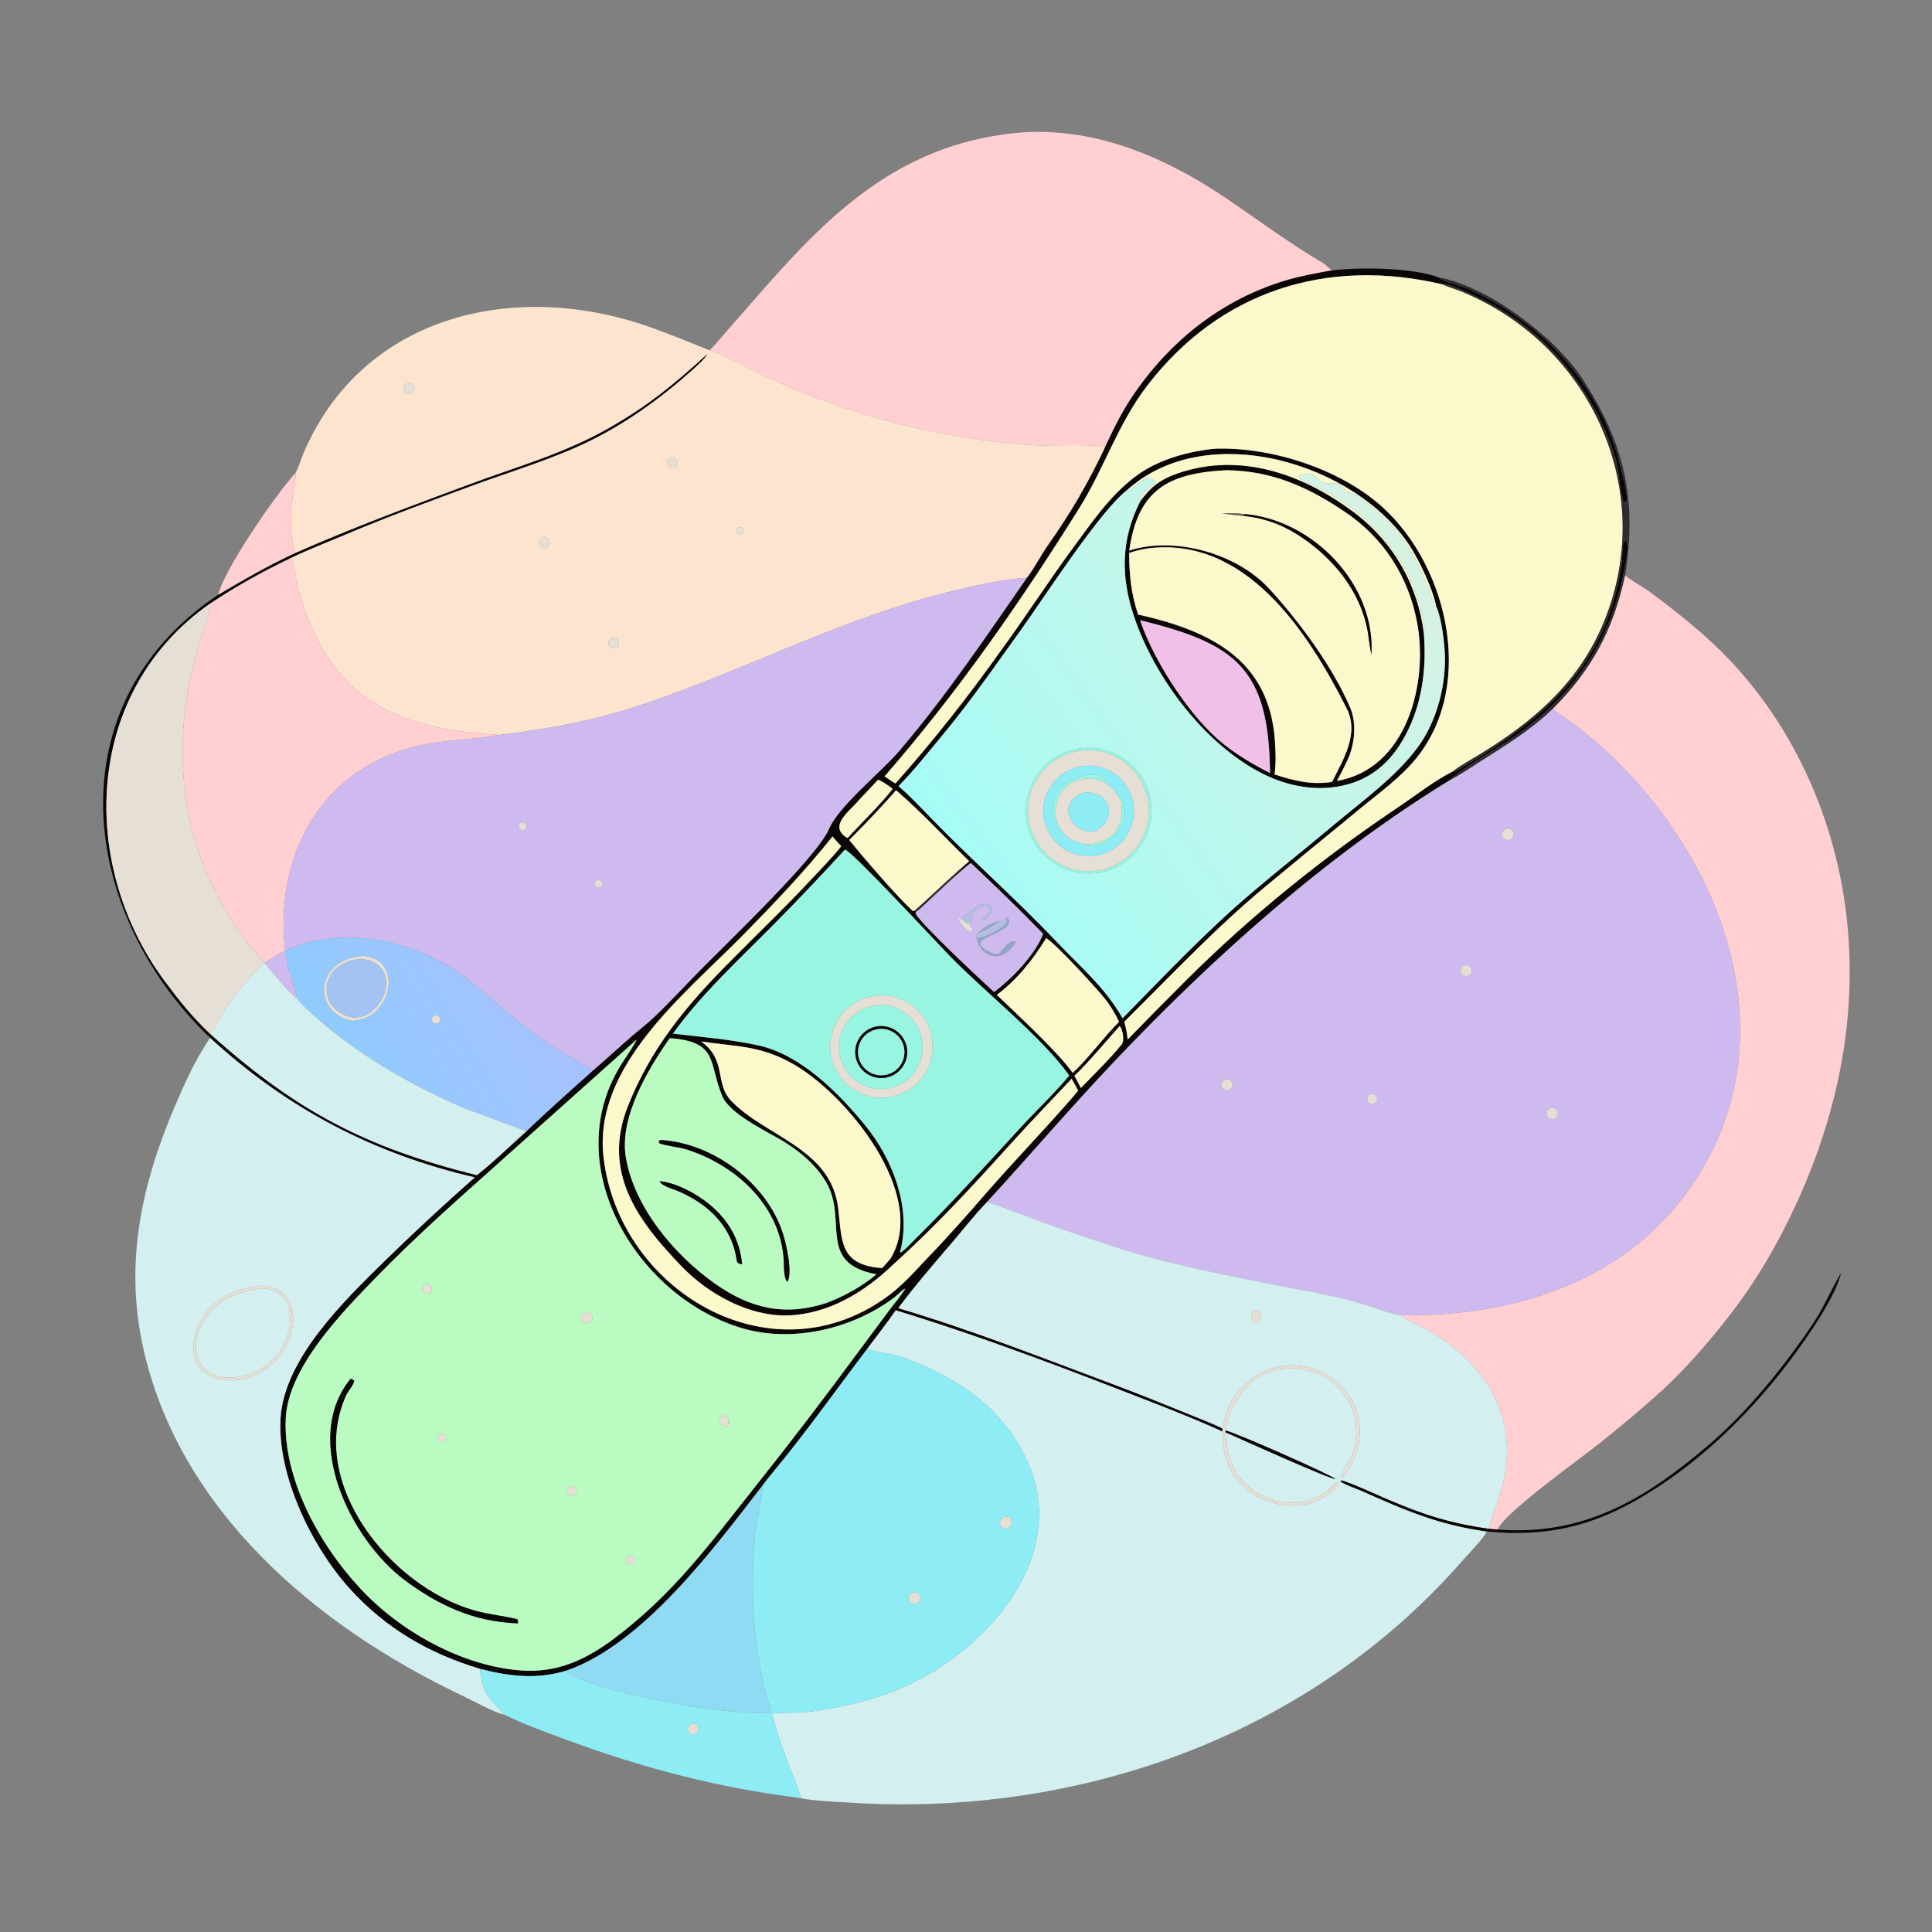 <svg width="1024" height="1024" viewBox="0 0 1024 1024" fill="none" xmlns="http://www.w3.org/2000/svg">
<rect x="0" y="0" width="1024" height="1024" fill="#808080" stroke="none"/>
<path d="M376.092 185.671C378.541 183.377 383.792 177.076 386.132 174.408L405.469 152.361C440.369 112.675 475.364 79.662 530.304 71.48C574.75 64.412 616.165 81.91 652.086 106.557C668.277 117.666 684.413 129.536 701.436 139.569C702.855 140.405 703.95 141.833 705.327 142.842L705.98 143.315C697.84 144.801 689.382 146.266 681.406 148.666C648.63 158.529 621.871 179.329 602.263 207.095C595.25 217.026 590.815 226.096 585.73 236.962C574.333 234.923 557.473 236.659 545.468 235.814C498.175 232.481 451.781 220.462 408.613 200.902C399.725 196.875 384.841 188.205 376.092 185.671Z" fill="#FFCFD2"/>
<path d="M705.979 143.317C721.046 141.517 748.546 141.81 762.53 147.007C763.94 149.016 776.261 151.861 779.414 153.705C781.763 155.08 785.551 156.333 787.955 157.932C822.291 176.034 849.283 208.11 858.521 246.034C859.93 251.779 862.335 259.388 862.319 265.324C861.625 266.219 861.982 265.816 860.453 266.175C858.366 260.184 858.277 249.453 855.866 241.878C844.301 205.535 818.565 174.305 783.912 157.807C779.394 155.659 769.928 151.053 765.223 150.346L764.575 150.741C703.526 136.329 646.597 154.054 607.946 204.563C592.42 224.852 585.334 248.104 571.965 269.457C540.592 319.567 507.71 366.84 468.861 411.473C470.728 412.735 472.677 414.107 474.581 415.291C495.086 392.206 513.42 368.9 531.285 343.727C544.217 326.007 556.068 307.535 569.087 289.88C578.811 276.693 588.282 262.797 601.469 252.774C610.699 245.757 621.872 241.706 633.165 239.394C636.993 238.726 641.543 237.85 645.406 237.771C674.895 237.163 710.805 248.849 732.776 268.799C768.608 301.334 782.83 367.065 747.67 405.367C738.524 415.329 726.603 423.575 716.318 432.377C701.102 444.816 685.872 457.278 670.757 469.836C643.842 492.199 620.587 517.115 595.91 541.525C596.902 545.305 597.292 547.062 597.686 550.95C607.93 540.42 618.163 530.022 628.63 519.595C662.898 485.457 701.06 454.643 741.219 427.72C750.617 421.419 760.423 413.627 770.396 408.65L771.089 409.029C810.097 386.197 843.954 361.195 856.203 314.997C857.717 309.285 858.962 303.344 859.641 297.472C859.962 294.691 859.557 288.962 861.038 286.79L861.734 286.565C863.924 289.803 861.548 298.765 860.804 302.648C853.533 340.589 832.939 370.009 801.132 391.516C796.012 394.978 770.871 409.835 768.866 413.264C703.447 453.213 643.308 507.039 590.745 562.468C567.622 586.852 545.781 612.471 523.128 637.122C516.569 643.84 509.677 652.73 503.458 659.958C494.323 670.574 484.463 682.071 476.097 693.34C514.027 704.544 552.6 719.7 589.692 733.589C602.804 738.498 616.205 743.879 629.171 749.166C634.415 751.304 643.097 754.653 647.869 757.084L648.027 758.747C637.854 754.205 627.73 749.959 617.353 745.904C570.454 727.574 522.934 709.203 474.77 694.492C470.29 701.035 464.418 708.507 459.612 714.958C443.513 736.136 428.187 757.835 411.265 778.402C408.911 781.263 406.25 784.482 404.08 787.432C378.455 820.563 340.997 871.272 300.363 885.436C284.422 890.296 270.219 888.542 254.436 884.536C227.474 876.43 204.654 863.247 185.515 842.203C165.313 819.992 146.835 781.985 148.703 751.62C150.637 720.162 182.386 689.438 203.688 668.55C219.327 653.216 235.168 638.611 251.632 624.035C197.778 611.547 152.031 587.49 111.335 550.062C41.932 483.642 28.254 373.632 115.691 315.195C129.439 307.101 141.787 299.911 156.452 293.095C186.744 279.733 218.199 268.031 249.247 256.52C274.36 247.209 298.546 240.531 322.071 227.241C343.044 215.393 357.307 203.695 374.968 187.532C374.264 189.582 368.91 194.362 367.03 196.055C351.017 210.476 332.533 223.893 313.183 233.444C293.514 243.152 271.877 249.548 251.314 257.065C228.274 265.487 204.94 274.117 182.358 283.667C173.435 287.44 162.976 291.497 154.356 295.665C138.632 303.244 125.74 310.391 111.318 319.936C44.148 366.83 41.448 458.563 87.566 520.366C95.072 530.425 102.103 539.253 111.333 547.916C156.7 588.656 193.567 608.169 252.73 622.848C260.165 617.205 271.502 606.314 278.938 599.664C289.123 589.804 303.647 576.849 314.378 567.308C321.251 561.386 327.921 555.225 334.767 549.269C338.654 545.887 342.822 542.776 346.559 539.231C355.333 530.907 363.548 521.842 372.073 513.248C386.348 498.856 433.157 453.995 439.298 439.489C444.459 427.296 467.019 409.213 476.353 398.303C501.358 369.077 522.418 337.708 544.276 306.22C547.942 301.604 551.912 293.929 555.515 288.817C567.602 271.669 576.764 255.94 585.729 236.964C590.814 226.098 595.249 217.028 602.262 207.097C621.87 179.331 648.629 158.531 681.405 148.668C689.381 146.268 697.839 144.803 705.979 143.317ZM597.26 259.868C583.054 270.71 553.079 317.202 541.282 333.629C527.54 352.764 513.679 372.78 498.234 391.252C490.911 400.01 484.5 408.28 476.241 416.672C482.785 422.304 488.703 428.697 494.726 434.882C516.098 456.828 539.003 476.945 560.099 499.205C573.017 512.837 585.444 523.111 595.011 539.691C617.134 517.171 638.496 494.442 662.619 473.88C677.038 461.59 691.81 449.94 706.343 437.717C721.477 424.99 740.221 411.579 751.777 395.588C761.17 382.591 765.961 364.951 765.862 349.054C765.82 342.259 764.173 327.442 761.209 321.408C759.582 312.645 752.165 296.872 747.313 289.464C718.331 245.213 639.4 221.614 597.26 259.868ZM508.669 460.855L513.686 456.448C500.793 443.927 488.501 430.522 474.914 418.842C467.647 427.311 458.012 437.334 450.112 445.208C457.762 454.665 475.456 475.201 483.688 482.774L484.69 482.716L485.564 483.234L485.259 484.209C488.597 490.262 519.495 519.027 526.852 525.788C536.165 518.946 548.887 505.773 552.874 494.934C539.729 481.397 528.233 470.295 514.506 457.365C512.846 458.655 511.135 460.173 509.52 461.544L508.669 460.855ZM465.406 413.274C461.785 417.265 457.936 421.088 454.368 425.086C449.42 430.63 439.104 438.167 449.063 444.132C450.097 443.447 450.085 443.359 450.87 442.372C457.347 435.495 467.6 425.277 473.155 418.117C470.95 416.417 468.019 414.288 465.406 413.274ZM441.262 443.356C425.918 462.493 410.829 478.269 393.909 495.526C363.508 526.533 314.353 564.826 319.876 613.181C327.932 683.723 407.718 731.579 469.244 687.936C477.651 681.972 483.993 674.854 490.969 667.405C501.97 656.039 512.243 644.374 522.627 632.447C537.678 615.161 554.324 598.003 569.206 580.751L571.471 578.035L568.002 571.762C557.246 583.218 546.139 594.684 535.622 606.342C515.645 628.483 495.784 650.102 473.581 670.058C458.493 684.682 439.231 696.505 417.666 697.195C397.07 697.854 375.461 685.892 361.448 671.394C337.782 646.907 318.949 621.25 332.783 586.325C345.071 555.302 363.902 532.738 387.302 509.287C401.385 494.968 415.82 481.323 429.455 466.638C434.52 461.183 441.417 454.274 445.873 448.5C444.142 446.69 442.858 445.312 441.262 443.356ZM447.859 450.305C435.554 463.714 423.167 476.753 410.383 489.698C392.494 507.812 371.404 527.172 356.69 547.85C371.243 549.546 388.211 550.95 402.34 554.172C424.668 559.263 444.632 579.375 458.703 596.661C473.032 614.264 482.9 639.597 477.378 662.388L477.034 663.586L477.447 663.863C480.1 662.009 482.913 658.854 485.268 656.536C504.578 637.526 522.774 617.359 541.121 597.429C549.56 588.262 558.776 579.572 566.721 570.045C552.096 549.47 521.861 525.663 503.672 506.978C495.998 499.094 451.858 451.407 447.859 450.305ZM554.492 497.253C547.456 508.669 539.149 519.219 528.33 527.304C539.428 537.974 560.15 556.963 568.54 568.609C575.381 562.686 585.51 549.052 593.126 541.578C591.374 537.796 588.743 533.334 586.259 530.108C582.138 524.758 559.098 499.65 554.492 497.253ZM593.437 543.856C586.523 551.52 576.666 563.438 569.472 570.18C570.597 572.302 571.822 574.517 572.888 576.655C579.935 569.33 588.159 561.379 594.578 553.453C596.032 551.658 595.145 545.565 593.437 543.856ZM355.001 550.247C343.218 567.047 328.089 592.489 331.759 613.672C336.35 640.173 357.736 665.455 379.222 680.533C398.018 693.723 416.363 697.737 438.231 690.532C447.837 686.837 456.588 682.006 464.538 675.402C432.559 669.509 449.682 646.443 437.761 626.399C432.155 617.02 423.405 609.808 414.225 604.363C405.675 599.291 386.705 590.363 382.768 580.887C375.361 563.059 380.948 552.183 355.001 550.247ZM337.409 551.03L260.815 619.527C240.13 637.961 219.309 656.511 199.945 676.411C181.811 695.049 152.744 724.512 151.459 751.742C149.96 783.537 169.223 818.5 190.373 841.259C211.546 864.472 244.993 883.227 276.523 885.383C294.86 886.636 309.445 880.157 323.979 869.593C356.919 845.207 376.091 818.327 401.377 786.545C420.148 762.952 437.685 739.907 455.562 715.64L471.319 694.456C473.426 691.678 478.412 685.648 479.833 682.912C477.7 684.081 475.824 686.31 473.853 687.792C451.474 704.62 419.202 711.984 392.5 703.742C336.316 686.4 294.89 615.949 330.413 562.388C331.518 560.722 337.224 552.246 337.409 551.03ZM371.636 552.008C385.463 561.976 378.582 574.177 387.636 583.562C405.941 602.536 440.416 608.583 444.249 640.327C446.35 657.723 444.766 670.508 467.586 672.114C469.036 670.457 470.77 668.577 472.126 666.882C492.198 633.093 448.529 579.784 420.18 563.825C402.634 553.948 390.221 554.838 371.636 552.008Z" fill="#0A0606"/>
<path d="M468.861 411.47C507.71 366.837 540.592 319.565 571.965 269.455C585.334 248.102 592.42 224.85 607.946 204.561C646.597 154.052 703.526 136.327 764.575 150.739C767.684 152.123 771.017 153.021 774.217 154.32C843.966 182.643 879.602 261.938 849.037 332.176C834.546 365.478 808.137 386.043 777.417 403.915C776.351 404.543 770.825 408.017 770.396 408.647C760.423 413.624 750.617 421.416 741.219 427.717C701.06 454.64 662.898 485.454 628.63 519.592C618.163 530.019 607.93 540.417 597.686 550.947C597.292 547.059 596.902 545.302 595.91 541.522C620.587 517.112 643.842 492.196 670.757 469.833C685.872 457.275 701.102 444.814 716.318 432.375C726.603 423.573 738.524 415.327 747.67 405.365C782.83 367.063 768.608 301.332 732.776 268.797C710.805 248.847 674.895 237.161 645.406 237.769C641.543 237.848 636.993 238.724 633.165 239.392C621.872 241.704 610.699 245.755 601.469 252.772C588.282 262.795 578.811 276.691 569.087 289.878C556.068 307.533 544.217 326.005 531.285 343.725C513.42 368.898 495.086 392.204 474.581 415.289C472.677 414.105 470.728 412.732 468.861 411.47Z" fill="#FBF8CC"/>
<path d="M762.529 147.008C788.646 151.808 823.945 178.456 838.374 200.275C860.926 234.378 867.86 265.014 861.333 304.962C855.238 333.617 843.732 355.031 822.96 375.781C810.972 387.26 797.97 395.088 784.099 403.965C780.721 406.127 772.273 411.744 768.865 413.265C770.87 409.836 796.011 394.979 801.131 391.517C832.938 370.01 853.532 340.59 860.803 302.649C861.547 298.766 863.923 289.804 861.733 286.566L861.037 286.791C859.556 288.963 859.961 294.692 859.64 297.473C858.961 303.345 857.716 309.286 856.202 314.998C843.953 361.196 810.096 386.198 771.088 409.03L770.395 408.651C770.824 408.021 776.35 404.547 777.416 403.919C808.136 386.047 834.545 365.481 849.036 332.179C879.601 261.941 843.965 182.646 774.216 154.323C771.016 153.024 767.683 152.126 764.574 150.742L765.222 150.347C769.927 151.054 779.393 155.66 783.911 157.808C818.564 174.306 844.3 205.536 855.865 241.879C858.276 249.454 858.365 260.185 860.452 266.176C861.981 265.817 861.624 266.22 862.318 265.325C862.334 259.389 859.929 251.78 858.52 246.035C849.282 208.111 822.29 176.035 787.954 157.933C785.55 156.334 781.762 155.081 779.413 153.706C776.26 151.862 763.939 149.017 762.529 147.008Z" fill="#2F2B2F"/>
<path d="M156.802 250.385C158.462 247.364 159.448 243.476 160.825 240.258C192.549 166.112 273.962 148.225 344.672 173.434C355.554 177.313 365.617 181.455 376.092 185.671C384.841 188.205 399.725 196.875 408.613 200.902C451.781 220.462 498.175 232.481 545.468 235.814C557.473 236.659 574.333 234.923 585.73 236.962C576.765 255.938 567.603 271.667 555.516 288.815C551.913 293.927 547.943 301.602 544.277 306.218C531.682 307.012 516.96 310.314 504.645 313.275C448.889 326.682 397.519 353.897 343.352 372.431C316.045 381.774 292.835 386.073 264.542 389.532C208.582 386.431 174.595 369.919 158.539 313.802C156.849 307.894 156.261 301.088 154.357 295.663C162.977 291.495 173.436 287.438 182.359 283.665C204.941 274.115 228.275 265.485 251.315 257.063C271.878 249.546 293.515 243.15 313.184 233.442C332.534 223.891 351.018 210.474 367.031 196.053C368.911 194.36 374.265 189.58 374.969 187.53C357.308 203.693 343.045 215.391 322.072 227.239C298.547 240.529 274.361 247.207 249.248 256.518C218.2 268.029 186.745 279.731 156.453 293.093C153.863 282.755 153.292 274.079 155.128 263.478C155.782 259.702 156.728 254.159 156.802 250.385ZM215.954 203.108C214.933 203.416 214.16 204.256 213.938 205.299C213.715 206.342 214.078 207.424 214.884 208.122C215.691 208.821 216.813 209.025 217.814 208.656C219.299 208.108 220.079 206.48 219.576 204.979C219.073 203.479 217.469 202.65 215.954 203.108ZM355.737 242.445C354.75 242.652 353.96 243.391 353.688 244.362C353.416 245.333 353.707 246.375 354.442 247.065C355.177 247.755 356.235 247.979 357.187 247.646C358.533 247.174 359.283 245.739 358.899 244.365C358.516 242.991 357.132 242.151 355.737 242.445ZM391.257 279.8C390.642 280.24 390.319 280.982 390.415 281.733C390.51 282.483 391.01 283.12 391.716 283.392C392.422 283.663 393.22 283.526 393.794 283.034C394.63 282.317 394.754 281.069 394.074 280.202C393.394 279.336 392.153 279.158 391.257 279.8ZM287.958 284.924C286.955 285.134 286.143 285.87 285.836 286.847C285.529 287.825 285.775 288.892 286.478 289.638C287.181 290.384 288.232 290.691 289.226 290.442C290.722 290.067 291.642 288.564 291.297 287.061C290.951 285.558 289.467 284.608 287.958 284.924ZM324.014 338.33C323.075 338.78 322.461 339.713 322.419 340.754C322.377 341.795 322.915 342.774 323.816 343.297C324.716 343.821 325.833 343.803 326.717 343.252C327.983 342.462 328.412 340.821 327.693 339.513C326.975 338.205 325.36 337.686 324.014 338.33Z" fill="#FDE4CF"/>
<path d="M217.814 208.658C216.813 209.027 215.691 208.823 214.884 208.124C214.078 207.426 213.715 206.344 213.938 205.301C214.16 204.258 214.933 203.418 215.954 203.11C217.469 202.652 219.073 203.481 219.576 204.981C220.079 206.482 219.299 208.11 217.814 208.658Z" fill="#E6DFD5"/>
<path d="M597.26 259.866C639.4 221.612 718.331 245.211 747.313 289.462C752.165 296.87 759.582 312.643 761.209 321.406L760.536 321.413C753.206 300.443 745.663 283.018 727.511 268.985C722.987 265.487 718.677 260.741 712.847 261.01L712.016 260.161C712.748 259.709 712.36 259.906 713.181 259.575C706.733 252.201 703.894 259.826 697.995 253.155C695.92 250.808 690.941 250.111 688.555 252.29L688.299 253.153C691.529 255.593 695.986 257.253 699.727 259.13C728.543 273.586 749.82 299.339 754.833 331.644C755.119 333.485 755.032 334.209 754.692 336.051C751.359 309.577 738.235 286.822 716.755 270.961C689.87 251.109 657.105 239.624 624.213 250.958C615.041 254.118 609.815 258.204 604.204 265.972C603.919 260.689 611.603 258.159 612.475 255.387C611.253 253.86 609.948 253.753 607.894 252.97C604.642 255.066 601.199 257.763 598.066 260.101L597.26 259.866Z" fill="#FBF8CC"/>
<path d="M357.185 247.646C356.233 247.979 355.175 247.755 354.44 247.065C353.705 246.375 353.414 245.333 353.686 244.362C353.958 243.391 354.748 242.652 355.735 242.445C357.13 242.151 358.514 242.991 358.897 244.365C359.281 245.739 358.531 247.174 357.185 247.646Z" fill="#E6DFD5"/>
<path d="M604.204 265.973C609.815 258.205 615.041 254.119 624.213 250.959C657.105 239.625 689.87 251.11 716.755 270.962C738.235 286.823 751.359 309.578 754.692 336.052C756.051 353.128 754.021 370.685 746.636 386.278C740.498 399.239 731.467 409.853 717.637 414.694C701.925 420.194 684.824 417.715 670.091 410.498C638.934 395.235 611.881 359.265 600.965 326.48C593.908 305.287 594.215 285.965 604.204 265.973ZM649.93 249.225C618.698 250.863 603.104 259.867 598.518 291.802C622.515 284.045 655.438 293.263 672.593 311.903C688.691 329.394 706.683 353.788 715.928 375.759C718.98 383.671 717.92 393.65 715.035 400.982C712.89 405.818 711.111 409.287 708.615 413.882C745.544 407.547 756.968 362.419 751.197 330.565C746.676 305.613 733.241 284.693 712.059 270.787C692.592 257.753 673.71 249.511 649.93 249.225ZM608.386 290.664C604.54 291.284 602.247 291.822 598.502 293.073C598.423 303.931 599.579 315.448 603.276 325.717C641.134 334.256 672.896 349.355 675.762 392.901C676.136 398.594 676.372 404.783 675.539 410.45C685.744 413.796 695.164 416.155 706.064 414.422C711.717 402.79 720.601 389.054 713.818 375.59C693.424 335.107 660.31 284.083 608.386 290.664ZM604.273 328.759C611.209 349.324 628.588 376.55 644.795 391.197C652.891 398.514 663.426 404.86 673.146 409.711C672.453 354.91 655.814 341.246 604.273 328.759Z" fill="#0A0606"/>
<path d="M598.518 291.804C603.104 259.869 618.698 250.865 649.93 249.227C673.71 249.513 692.592 257.755 712.059 270.789C733.241 284.695 746.676 305.615 751.197 330.567C756.968 362.421 745.544 407.549 708.615 413.884C711.111 409.289 712.89 405.82 715.035 400.984C717.92 393.652 718.98 383.673 715.928 375.761C706.683 353.79 688.691 329.396 672.593 311.905C655.438 293.265 622.515 284.047 598.518 291.804ZM659.379 272.444C655.129 271.843 651.89 272.021 647.609 272.166C651.668 272.697 655.435 273.147 659.511 273.501C671.755 274.72 682.004 279.124 692.013 286.247C709.326 298.566 722.839 316.634 725.435 338.152C725.796 341.141 726.344 344.193 726.844 347.164C729.314 309.823 695.766 275.348 659.379 272.444Z" fill="#FBF8CC"/>
<path d="M476.24 416.671C484.499 408.279 490.91 400.009 498.233 391.251C513.678 372.779 527.539 352.763 541.281 333.628C553.078 317.201 583.053 270.709 597.259 259.867L598.065 260.102C601.198 257.764 604.641 255.067 607.893 252.971C609.947 253.754 611.252 253.861 612.474 255.388C611.602 258.16 603.918 260.69 604.203 265.973C594.214 285.965 593.907 305.287 600.964 326.48C611.88 359.265 638.933 395.235 670.09 410.498C684.823 417.715 701.924 420.194 717.636 414.694C731.466 409.853 740.497 399.239 746.635 386.278C754.02 370.685 756.05 353.128 754.691 336.052C755.031 334.21 755.118 333.486 754.832 331.645C749.819 299.34 728.542 273.587 699.726 259.131C695.985 257.254 691.528 255.594 688.298 253.154L688.554 252.291C690.94 250.112 695.919 250.809 697.994 253.156C703.893 259.827 706.732 252.202 713.18 259.576C712.359 259.907 712.747 259.71 712.015 260.162L712.846 261.011C718.676 260.742 722.986 265.488 727.51 268.986C745.662 283.019 753.205 300.444 760.535 321.414L761.208 321.407C764.172 327.441 765.819 342.258 765.861 349.053C765.96 364.95 761.169 382.59 751.776 395.587C740.22 411.578 721.476 424.989 706.342 437.716C691.809 449.939 677.037 461.589 662.618 473.879C638.495 494.441 617.133 517.17 595.01 539.69C585.443 523.11 573.016 512.836 560.098 499.204C539.002 476.944 516.097 456.827 494.725 434.881C488.702 428.696 482.784 422.303 476.24 416.671ZM571.807 396.793C553.623 399.66 541.213 416.736 544.101 434.918C546.99 453.099 564.08 465.489 582.258 462.579C600.406 459.675 612.771 442.618 609.888 424.467C607.004 406.315 589.962 393.931 571.807 396.793Z" fill="url(#paint0_linear_2293_81087)"/>
<path d="M115.691 315.195C118.61 301.988 146.769 261.274 156.801 250.387C156.727 254.161 155.781 259.704 155.127 263.48C153.291 274.081 153.862 282.757 156.452 293.095C141.787 299.911 129.439 307.101 115.691 315.195Z" fill="#FFCFD2"/>
<path d="M647.609 272.165C651.89 272.02 655.129 271.842 659.379 272.443L659.511 273.5C655.435 273.146 651.668 272.696 647.609 272.165Z" fill="#726857"/>
<path d="M659.379 272.441C695.766 275.345 729.314 309.82 726.844 347.161C726.344 344.19 725.796 341.138 725.435 338.149C722.839 316.631 709.326 298.563 692.013 286.244C682.004 279.121 671.755 274.717 659.511 273.498L659.379 272.441Z" fill="#0A0606"/>
<path d="M393.792 283.033C393.218 283.525 392.42 283.662 391.714 283.391C391.008 283.119 390.508 282.482 390.413 281.732C390.317 280.981 390.64 280.239 391.255 279.799C392.151 279.157 393.392 279.335 394.072 280.201C394.752 281.068 394.628 282.316 393.792 283.033Z" fill="#E6DFD5"/>
<path d="M289.225 290.442C288.231 290.691 287.18 290.384 286.477 289.638C285.774 288.892 285.528 287.825 285.835 286.847C286.142 285.87 286.954 285.134 287.957 284.924C289.466 284.608 290.95 285.558 291.296 287.061C291.641 288.564 290.721 290.067 289.225 290.442Z" fill="#E6DFD5"/>
<path d="M598.502 293.072C602.247 291.821 604.54 291.283 608.386 290.663C660.31 284.082 693.424 335.106 713.818 375.589C720.601 389.053 711.717 402.789 706.064 414.421C695.164 416.154 685.744 413.795 675.539 410.449C676.372 404.782 676.136 398.593 675.762 392.9C672.896 349.354 641.134 334.255 603.276 325.716C599.579 315.447 598.423 303.93 598.502 293.072Z" fill="#FBF8CC"/>
<path d="M111.319 319.935C125.741 310.39 138.633 303.243 154.357 295.664C156.261 301.089 156.849 307.895 158.539 313.803C174.595 369.92 208.582 386.432 264.542 389.533L263.945 389.645C254.309 391.391 243.233 392.057 233.395 393.234C175.801 400.12 145.02 447.292 151.048 503.691C147.584 505.742 143.46 508.03 140.319 510.452L140.047 510.401C97.945 464.29 87.716 403.769 104.391 345.054C105.786 340.143 112.294 323.166 111.319 319.935Z" fill="#FFCFD2"/>
<path d="M822.96 375.78C843.732 355.03 855.238 333.616 861.333 304.961C861.461 305.065 861.588 305.17 861.717 305.273C865.598 308.361 870.121 310.599 874.137 313.521C884.696 321.204 895.106 329.511 904.827 338.234C946.457 375.588 971.873 429.1 978.523 484.213C984.891 536.997 974.556 588.572 952.697 636.675C942.671 658.738 930.471 679.741 915.446 698.802C905.266 711.715 893.744 725.157 881.627 736.283C871.028 746.015 859.845 755.291 848.635 764.31C837.824 773.007 798.296 801.077 793.932 810.275C793.865 810.415 793.784 810.548 793.71 810.685L789.242 810.319C788.889 808.613 793.701 795.984 794.485 793.671C806.99 756.743 790.981 725.21 758.65 706.092C755.388 704.163 744.65 699.486 742.283 697.035C799.561 698.114 858.22 680.682 893.567 632.722C953.954 550.788 910.995 445.308 838.998 387.526C833.846 383.391 828.279 379.736 822.96 375.78Z" fill="#FFCFD2"/>
<path d="M264.541 389.533C292.834 386.074 316.044 381.775 343.351 372.432C397.518 353.898 448.888 326.683 504.644 313.276C516.959 310.315 531.681 307.013 544.276 306.219C522.418 337.707 501.358 369.076 476.353 398.302C467.019 409.212 444.459 427.295 439.298 439.488C433.157 453.994 386.348 498.855 372.073 513.247C363.548 521.841 355.333 530.906 346.559 539.23C342.822 542.775 338.654 545.886 334.767 549.268C327.921 555.224 321.251 561.385 314.378 567.307C307.913 563.189 300.839 559.858 294.363 555.648C285.117 549.638 276.437 542.726 267.89 535.772C259.397 528.862 251.081 520.872 241.981 514.809C215.844 497.396 180.467 490.6 151.317 503.864L151.047 503.691C145.019 447.292 175.8 400.12 233.394 393.234C243.232 392.057 254.308 391.391 263.944 389.645L264.541 389.533ZM276.054 436.189C275.053 436.74 274.695 438.002 275.256 438.997C275.817 439.992 277.083 440.339 278.072 439.768C279.049 439.205 279.389 437.96 278.836 436.979C278.282 435.997 277.041 435.644 276.054 436.189ZM316.066 466.771C315.149 467.359 314.86 468.567 315.413 469.506C315.966 470.445 317.162 470.779 318.121 470.261C318.775 469.909 319.183 469.228 319.186 468.486C319.189 467.744 318.786 467.059 318.136 466.702C317.485 466.344 316.691 466.371 316.066 466.771Z" fill="#CFBAF0"/>
<path d="M111.333 547.914C102.103 539.251 95.073 530.423 87.566 520.364C41.448 458.561 44.148 366.828 111.318 319.934C112.293 323.165 105.785 340.142 104.39 345.053C87.715 403.768 97.945 464.289 140.046 510.4C132.612 517.555 125.806 525.431 120 533.986C117.205 538.104 114.612 544.276 111.333 547.914Z" fill="#E6DFD5"/>
<path d="M673.146 409.71C663.426 404.859 652.891 398.513 644.795 391.196C628.588 376.549 611.209 349.323 604.273 328.758C655.814 341.245 672.453 354.909 673.146 409.71Z" fill="#F1C0E8"/>
<path d="M326.716 343.253C325.832 343.804 324.715 343.822 323.815 343.298C322.914 342.775 322.376 341.796 322.418 340.755C322.46 339.714 323.074 338.781 324.013 338.331C325.359 337.687 326.974 338.206 327.692 339.514C328.411 340.822 327.982 342.463 326.716 343.253Z" fill="#E6DFD5"/>
<path d="M768.867 413.261C772.275 411.74 780.723 406.123 784.101 403.961C797.972 395.084 810.974 387.256 822.962 375.777C828.281 379.733 833.848 383.388 839 387.523C910.997 445.305 953.956 550.785 893.569 632.719C858.222 680.679 799.563 698.111 742.285 697.032C736.645 696.145 731.159 693.896 725.718 692.152C708.571 686.654 690.738 684.03 673.118 680.49C646.022 675.043 618.801 669.744 592.429 661.349C573.035 655.175 553.864 648.359 534.821 641.184C530.955 639.728 527.125 638.191 523.129 637.119C545.782 612.468 567.623 586.849 590.746 562.465C643.309 507.036 703.448 453.21 768.867 413.261ZM799.092 439.207C798.003 439.224 797.008 439.825 796.484 440.78C795.961 441.735 795.991 442.898 796.563 443.825C797.135 444.752 798.161 445.3 799.25 445.261C800.909 445.201 802.21 443.816 802.167 442.156C802.124 440.496 800.752 439.181 799.092 439.207ZM775.848 511.797C774.446 512.509 773.852 514.197 774.499 515.63C775.146 517.063 776.805 517.734 778.266 517.154C779.273 516.755 779.979 515.834 780.103 514.757C780.228 513.681 779.75 512.623 778.861 512.005C777.971 511.386 776.814 511.306 775.848 511.797ZM649.086 572.291C647.646 572.959 646.999 574.649 647.623 576.108C648.247 577.566 649.917 578.265 651.394 577.685C652.389 577.294 653.093 576.392 653.231 575.332C653.369 574.271 652.919 573.219 652.056 572.587C651.194 571.954 650.056 571.841 649.086 572.291ZM725.927 580.259C724.771 580.973 724.345 582.447 724.941 583.668C725.537 584.889 726.961 585.46 728.235 584.989C729.18 584.639 729.845 583.782 729.948 582.78C730.052 581.777 729.576 580.803 728.722 580.268C727.868 579.732 726.784 579.729 725.927 580.259ZM821.546 587.397C820.089 588.033 819.387 589.701 819.952 591.188C820.517 592.674 822.149 593.456 823.661 592.965C824.707 592.624 825.481 591.736 825.674 590.653C825.868 589.571 825.45 588.469 824.586 587.788C823.723 587.107 822.554 586.956 821.546 587.397Z" fill="#CFBAF0"/>
<path d="M582.26 462.58C564.082 465.49 546.992 453.1 544.103 434.919C541.215 416.737 553.625 399.661 571.809 396.794C589.964 393.932 607.006 406.316 609.89 424.468C612.773 442.619 600.408 459.676 582.26 462.58ZM570.44 398.292C553.117 401.85 541.944 418.762 545.468 436.093C548.992 453.423 565.881 464.629 583.219 461.14C600.606 457.641 611.85 440.693 608.316 423.314C604.783 405.934 587.812 394.723 570.44 398.292Z" fill="#98F5E1"/>
<path d="M583.219 461.139C565.881 464.628 548.992 453.422 545.468 436.092C541.944 418.761 553.117 401.849 570.44 398.291C587.812 394.722 604.783 405.933 608.316 423.313C611.85 440.692 600.606 457.64 583.219 461.139ZM572.484 406.253C559.431 408.759 550.899 421.396 553.455 434.439C556.011 447.482 568.681 455.965 581.714 453.358C594.677 450.766 603.103 438.18 600.561 425.208C598.019 412.236 585.466 403.761 572.484 406.253Z" fill="#E6DFD5"/>
<path d="M581.714 453.356C568.681 455.963 556.01 447.48 553.454 434.437C550.898 421.394 559.43 408.757 572.483 406.251C585.465 403.759 598.018 412.234 600.56 425.206C603.102 438.178 594.677 450.764 581.714 453.356ZM585.898 414.791C585.605 413.716 585.732 414.041 585.151 413.007L585.396 412.898C583.82 411.262 582.007 410.53 579.753 410.548C569.226 410.628 556.862 417.552 558.277 429.621C558.689 433.131 557.628 433.57 560.259 436.458C564.634 443.85 566.738 445.242 575.089 447.588L575.466 447.963C583.053 450.41 591.851 443.436 594.951 437.038C596.198 434.466 595.938 426.547 594.966 424.047L594.173 424.512C591.342 419.52 590.216 418.511 585.898 414.791Z" fill="#8EECF5"/>
<path d="M585.898 414.794C569.816 407.439 555.879 420.046 560.259 436.461C557.628 433.573 558.689 433.134 558.277 429.624C556.862 417.555 569.226 410.631 579.753 410.551C582.007 410.533 583.82 411.265 585.396 412.901L585.15 413.01C585.731 414.044 585.605 413.719 585.898 414.794Z" fill="#98F5E1"/>
<path d="M560.259 436.458C555.879 420.043 569.816 407.436 585.898 414.791C590.216 418.511 591.342 419.52 594.173 424.512C596.441 438.194 589.21 447.581 575.089 447.588C566.738 445.242 564.634 443.85 560.259 436.458ZM574.729 420.052C560.139 424.347 566.197 441.354 579.648 440.816C592.52 435.495 589.799 419.351 574.729 420.052Z" fill="#E6DFD5"/>
<path d="M450.87 442.371C450.085 443.358 450.097 443.446 449.063 444.131C439.104 438.166 449.42 430.629 454.368 425.085C457.936 421.087 461.785 417.264 465.406 413.273C468.019 414.287 470.95 416.416 473.155 418.116C467.6 425.276 457.347 435.494 450.87 442.371Z" fill="#FBF8CC"/>
<path d="M508.668 460.853C500.497 467.994 492.793 475.738 484.689 482.714L483.687 482.772C475.455 475.199 457.761 454.663 450.111 445.206C458.011 437.332 467.646 427.309 474.913 418.84C488.5 430.52 500.792 443.925 513.685 456.446L508.668 460.853Z" fill="#FBF8CC"/>
<path d="M579.647 440.817C566.196 441.355 560.138 424.348 574.728 420.053C589.798 419.352 592.519 435.496 579.647 440.817Z" fill="#8EECF5"/>
<path d="M594.174 424.516L594.966 424.051C595.938 426.551 596.198 434.47 594.951 437.042C591.851 443.44 583.054 450.414 575.467 447.967L575.09 447.592C589.211 447.585 596.442 438.198 594.174 424.516Z" fill="#98F5E1"/>
<path d="M278.072 439.769C277.083 440.34 275.817 439.993 275.256 438.998C274.695 438.003 275.053 436.741 276.054 436.19C277.041 435.645 278.282 435.998 278.836 436.98C279.389 437.961 279.049 439.206 278.072 439.769Z" fill="#E6DFD5"/>
<path d="M799.25 445.261C798.161 445.3 797.134 444.752 796.562 443.825C795.99 442.898 795.96 441.735 796.483 440.78C797.007 439.825 798.002 439.224 799.091 439.207C800.751 439.181 802.123 440.496 802.166 442.156C802.209 443.816 800.909 445.201 799.25 445.261Z" fill="#E6DFD5"/>
<path d="M569.206 580.75C554.324 598.002 537.678 615.16 522.627 632.446C512.243 644.373 501.97 656.038 490.969 667.404C483.993 674.853 477.651 681.971 469.244 687.935C407.718 731.578 327.932 683.722 319.876 613.18C314.353 564.825 363.508 526.532 393.909 495.525C410.829 478.268 425.918 462.492 441.262 443.355C442.858 445.311 444.142 446.689 445.873 448.499C441.417 454.273 434.52 461.182 429.455 466.637C415.82 481.322 401.385 494.967 387.302 509.286C363.902 532.737 345.071 555.301 332.783 586.324C318.949 621.249 337.782 646.906 361.448 671.393C375.461 685.891 397.07 697.853 417.666 697.194C439.231 696.504 458.493 684.681 473.581 670.057C495.784 650.101 515.645 628.482 535.622 606.341C546.139 594.683 557.246 583.217 568.002 571.761L571.471 578.034L569.206 580.75Z" fill="#FBF8CC"/>
<path d="M356.689 547.85C371.403 527.172 392.493 507.812 410.382 489.698C423.166 476.753 435.553 463.714 447.858 450.305C451.857 451.407 495.997 499.094 503.671 506.978C521.86 525.663 552.095 549.47 566.72 570.045C558.775 579.572 549.559 588.262 541.12 597.429C522.773 617.359 504.577 637.526 485.267 656.536C482.912 658.854 480.099 662.009 477.446 663.863L477.033 663.586L477.377 662.388C482.899 639.597 473.031 614.264 458.702 596.661C444.631 579.375 424.667 559.263 402.339 554.172C388.21 550.95 371.242 549.546 356.689 547.85ZM462.149 528.07C447.42 530.832 437.729 545.025 440.518 559.75C443.307 574.474 457.517 584.14 472.237 581.324C486.919 578.515 496.555 564.349 493.772 549.662C490.99 534.975 476.841 525.314 462.149 528.07Z" fill="#98F5E1"/>
<path d="M509.521 461.542C511.136 460.171 512.847 458.653 514.507 457.363C528.234 470.293 539.73 481.395 552.875 494.932C548.888 505.771 536.166 518.944 526.853 525.786C519.496 519.025 488.598 490.26 485.26 484.207L485.565 483.232C487.731 481.798 492.142 477.423 494.276 475.419C499.368 470.638 504.178 466.074 509.521 461.542ZM533.966 486.192L533.327 485.753C532.832 486.597 533.024 486.136 532.774 487.147C530.247 489.097 531.426 487.579 529.544 488.2C525.983 488.935 521.192 491.717 518.601 494.25L517.599 494.623C517.3 495.856 517.365 495.819 517.575 497.091C518.994 504.6 526.658 509.958 533.59 504.715C534.995 503.652 538.011 500.888 538.215 499.11C533.918 498.235 531.786 503.762 529.303 505.576C528.443 505.761 527.518 505.903 526.735 505.572C507.599 497.498 532.18 496.613 534.795 488.895C535.066 488.094 534.291 486.926 533.966 486.192ZM509.562 487.107L508.302 486.587L507.825 486.968C508.535 489.236 512.418 493.48 514.691 494.187L515.188 493.601C514.951 491.778 514.724 491.482 513.94 489.878C514.973 488.445 515.361 485.17 515.705 483.306C518.797 481.579 521.045 478.524 524.629 481.515C524.776 484.579 522.278 484.75 520.052 487.8L520.534 488.197C523.303 486.356 526.848 483.777 525.449 480.115C520.669 476.685 512.943 483.901 509.562 487.107Z" fill="#CFBAF0"/>
<path d="M484.689 482.716C492.793 475.74 500.497 467.996 508.668 460.855L509.519 461.544C504.176 466.076 499.366 470.64 494.274 475.421C492.14 477.425 487.729 481.8 485.563 483.234L484.689 482.716Z" fill="#2F2B2F"/>
<path d="M318.121 470.259C317.162 470.777 315.966 470.443 315.413 469.504C314.86 468.565 315.149 467.357 316.066 466.769C316.691 466.369 317.485 466.342 318.136 466.7C318.786 467.057 319.189 467.742 319.186 468.484C319.183 469.226 318.775 469.907 318.121 470.259Z" fill="#E6DFD5"/>
<path d="M509.561 487.106C512.942 483.9 520.668 476.684 525.448 480.114C526.847 483.776 523.302 486.355 520.533 488.196L520.051 487.799C522.277 484.749 524.775 484.578 524.628 481.514C521.044 478.523 518.796 481.578 515.704 483.305C515.36 485.169 514.972 488.444 513.939 489.877C511.875 488.89 511.417 488.509 509.561 487.106Z" fill="#B3BFE2"/>
<path d="M533.965 486.193C533.622 489.209 533.872 489.249 531.095 491.466C527.679 494.194 522.007 496.877 517.574 497.092C517.364 495.82 517.299 495.857 517.598 494.624L518.6 494.251C520.351 494.259 528.189 489.594 529.543 488.201C531.425 487.58 530.246 489.098 532.773 487.148C533.023 486.137 532.831 486.598 533.326 485.754L533.965 486.193Z" fill="#B3BFE2"/>
<path d="M513.939 489.881C514.723 491.485 514.95 491.781 515.187 493.604L514.69 494.19C512.417 493.483 508.534 489.239 507.824 486.971L508.301 486.59L509.561 487.11C511.417 488.513 511.875 488.894 513.939 489.881Z" fill="#E6DFD5"/>
<path d="M517.574 497.09C522.007 496.875 527.679 494.192 531.095 491.464C533.872 489.247 533.622 489.207 533.965 486.191C534.29 486.925 535.065 488.093 534.794 488.894C532.179 496.612 507.598 497.497 526.734 505.571C527.517 505.902 528.442 505.76 529.302 505.575C531.785 503.761 533.917 498.234 538.214 499.109C538.01 500.887 534.994 503.651 533.589 504.714C526.657 509.957 518.993 504.599 517.574 497.09Z" fill="#93A5C6"/>
<path d="M518.6 494.249C521.191 491.716 525.982 488.934 529.543 488.199C528.189 489.592 520.351 494.257 518.6 494.249Z" fill="#93A5C6"/>
<path d="M151.316 503.865C180.466 490.601 215.843 497.397 241.98 514.81C251.08 520.873 259.396 528.863 267.889 535.773C276.436 542.727 285.116 549.639 294.362 555.649C300.838 559.859 307.912 563.19 314.377 567.308C303.646 576.849 289.122 589.804 278.937 599.664C278.238 599.121 249.741 588.92 245.407 587.055C217.263 574.941 190.225 559.291 167.172 538.94C164.172 536.292 159.513 532.1 157.374 529.086C155.648 519.556 152.276 515.221 151.316 503.865ZM191.739 506.679C166.108 508.998 165.805 537.425 186.923 541.08C193.644 539.996 197.374 538.946 201.709 533.124C209.537 522.612 206.885 507.007 191.739 506.679ZM230.128 538.379C229.403 538.729 228.927 539.447 228.886 540.251C228.844 541.054 229.244 541.817 229.928 542.24C230.613 542.664 231.474 542.681 232.174 542.284C233.211 541.698 233.595 540.395 233.042 539.34C232.489 538.286 231.199 537.86 230.128 538.379Z" fill="url(#paint1_linear_2293_81087)"/>
<path d="M528.33 527.305C539.149 519.22 547.456 508.67 554.492 497.254C559.098 499.651 582.138 524.759 586.259 530.109C588.743 533.335 591.374 537.797 593.126 541.579C585.51 549.053 575.381 562.687 568.54 568.61C560.15 556.964 539.428 537.975 528.33 527.305Z" fill="#FBF8CC"/>
<path d="M140.318 510.452C143.459 508.03 147.583 505.742 151.047 503.691L151.317 503.864C152.277 515.22 155.649 519.555 157.375 529.085C152.405 525.322 144.4 515.458 140.318 510.452Z" fill="#CFBAF0"/>
<path d="M186.924 541.081C165.806 537.426 166.109 508.999 191.74 506.68C206.886 507.008 209.538 522.613 201.71 533.125C197.375 538.947 193.645 539.997 186.924 541.081ZM191.279 508.182C167.348 510.621 168.149 536.465 187.626 539.376C189.458 539.175 192.165 538.951 193.74 538.129C207.237 531.079 210.096 509.888 191.279 508.182Z" fill="#E6DFD5"/>
<path d="M187.625 539.374C168.148 536.463 167.347 510.619 191.278 508.18C210.095 509.886 207.236 531.077 193.739 538.127C192.164 538.949 189.457 539.173 187.625 539.374Z" fill="#A3C4F3"/>
<path d="M140.045 510.402L140.317 510.453C144.399 515.459 152.404 525.323 157.374 529.086C159.513 532.1 164.172 536.292 167.172 538.94C190.225 559.291 217.263 574.941 245.407 587.055C249.741 588.92 278.238 599.121 278.937 599.664C271.501 606.314 260.164 617.205 252.729 622.848C193.566 608.169 156.699 588.656 111.332 547.916C114.611 544.278 117.204 538.106 119.999 533.988C125.805 525.433 132.611 517.557 140.045 510.402Z" fill="#D3EFEF"/>
<path d="M778.265 517.157C776.804 517.737 775.145 517.066 774.498 515.633C773.851 514.2 774.445 512.512 775.847 511.8C776.813 511.309 777.97 511.389 778.86 512.008C779.749 512.626 780.227 513.684 780.102 514.76C779.978 515.837 779.272 516.758 778.265 517.157Z" fill="#E6DFD5"/>
<path d="M472.238 581.321C457.518 584.137 443.308 574.471 440.519 559.747C437.73 545.022 447.421 530.829 462.15 528.067C476.842 525.311 490.991 534.972 493.773 549.659C496.556 564.346 486.92 578.512 472.238 581.321ZM462.704 533.128C450.593 535.423 442.662 547.134 445.025 559.231C447.387 571.329 459.141 579.196 471.225 576.767C483.216 574.357 491.009 562.714 488.665 550.71C486.321 538.706 474.721 530.85 462.704 533.128Z" fill="#E6DFD5"/>
<path d="M471.226 576.77C459.142 579.199 447.388 571.332 445.026 559.234C442.663 547.137 450.594 535.426 462.705 533.131C474.722 530.853 486.322 538.709 488.666 550.713C491.01 562.717 483.217 574.36 471.226 576.77ZM463.596 544.28C456.274 546.184 451.86 553.639 453.711 560.975C455.563 568.311 462.986 572.778 470.335 570.979C477.759 569.162 482.282 561.647 480.411 554.236C478.541 546.826 470.993 542.356 463.596 544.28Z" fill="#98F5E1"/>
<path d="M232.176 542.282C231.476 542.679 230.615 542.662 229.93 542.238C229.246 541.815 228.846 541.052 228.888 540.249C228.929 539.445 229.405 538.727 230.13 538.377C231.201 537.858 232.491 538.284 233.044 539.338C233.597 540.393 233.213 541.696 232.176 542.282Z" fill="#E6DFD5"/>
<path d="M470.335 570.978C462.986 572.777 455.563 568.31 453.711 560.974C451.86 553.638 456.274 546.183 463.596 544.279C470.993 542.355 478.541 546.825 480.411 554.235C482.282 561.646 477.759 569.161 470.335 570.978ZM464.009 545.72C459.682 546.832 456.298 550.202 455.168 554.525C454.038 558.847 455.339 563.442 458.567 566.53C461.796 569.619 466.445 570.714 470.713 569.393C477.093 567.417 480.733 560.712 478.913 554.285C477.093 547.858 470.479 544.057 464.009 545.72Z" fill="#0A0606"/>
<path d="M569.473 570.18C576.667 563.438 586.524 551.519 593.438 543.855C595.146 545.564 596.033 551.658 594.579 553.453C588.16 561.379 579.936 569.329 572.889 576.654C571.823 574.516 570.598 572.302 569.473 570.18Z" fill="#FBF8CC"/>
<path d="M470.711 569.391C466.443 570.712 461.794 569.617 458.565 566.528C455.337 563.44 454.036 558.845 455.166 554.523C456.296 550.2 459.68 546.83 464.007 545.718C470.477 544.055 477.091 547.856 478.911 554.283C480.731 560.71 477.091 567.415 470.711 569.391Z" fill="#98F5E1"/>
<path d="M111.335 550.062C152.031 587.491 197.778 611.548 251.632 624.036C235.168 638.612 219.327 653.217 203.688 668.551C182.386 689.439 150.637 720.163 148.703 751.621C146.835 781.986 165.313 819.993 185.515 842.204C204.654 863.248 227.474 876.43 254.436 884.536C255.666 898.42 259.47 899.916 267.531 908.882C261.038 907.333 250.917 901.514 244.775 898.604C167.474 861.987 94.051 799.883 75.523 712.66C66.064 668.131 75.294 626.743 93.069 585.427C98.831 572.032 103.209 562.422 111.335 550.062ZM135.142 681.63C124.191 683.759 113.725 688.118 107.724 697.885C97.768 714.089 101.526 731.329 123.027 731.625C158.573 729.976 168.042 678.554 135.142 681.63Z" fill="#D3EFEF"/>
<path d="M438.231 690.531C416.363 697.736 398.018 693.722 379.222 680.532C357.736 665.454 336.35 640.172 331.759 613.671C328.089 592.488 343.218 567.046 355.001 550.246C380.948 552.182 375.361 563.058 382.768 580.886C386.705 590.362 405.675 599.29 414.225 604.362C423.405 609.807 432.155 617.019 437.761 626.398C449.682 646.442 432.559 669.508 464.538 675.401C456.588 682.005 447.837 686.836 438.231 690.531ZM349.869 604.215L349.129 605.085L349.384 605.907C353.356 607.465 359.715 607.871 364.112 609.278C391.032 617.892 414.768 640.219 415.506 669.92C415.562 672.15 415.521 678.212 417.443 679.324C420.112 674.14 416.769 659.528 414.995 653.929C406.473 627.04 377.792 605.675 349.869 604.215ZM349.513 626.068C351.397 629.031 356.764 630.117 360.187 631.625C375.111 638.203 387.033 649.349 390.14 665.887C390.769 669.232 390.184 669.468 393.347 670.086C392.056 656.881 386.03 646.6 375.818 638.195C369.126 632.686 358.217 626.734 349.513 626.068Z" fill="#B9FBC0"/>
<path d="M323.979 869.59C309.445 880.154 294.86 886.633 276.523 885.38C244.993 883.224 211.546 864.469 190.373 841.256C169.223 818.497 149.96 783.534 151.459 751.739C152.744 724.509 181.811 695.046 199.945 676.408C219.309 656.508 240.13 637.958 260.815 619.524L337.409 551.027C337.224 552.243 331.518 560.719 330.413 562.385C294.89 615.946 336.316 686.397 392.5 703.739C419.202 711.981 451.474 704.617 473.853 687.789C475.824 686.307 477.7 684.078 479.833 682.909C478.412 685.645 473.426 691.675 471.319 694.453L455.562 715.637C437.685 739.904 420.148 762.949 401.377 786.542C376.091 818.324 356.919 845.204 323.979 869.59ZM225.123 680.791C224.281 681.221 223.741 682.076 223.715 683.021C223.689 683.966 224.182 684.85 225 685.324C225.817 685.799 226.829 685.789 227.637 685.298C228.823 684.576 229.227 683.046 228.55 681.834C227.874 680.621 226.36 680.161 225.123 680.791ZM309.682 695.692C308.182 696.404 307.548 698.2 308.268 699.696C308.988 701.191 310.787 701.816 312.279 701.087C313.759 700.365 314.378 698.582 313.663 697.098C312.949 695.614 311.17 694.986 309.682 695.692ZM185.899 730.706C159.483 762.828 185.989 816.085 214.309 837.346C232.535 851.03 251.509 859.646 274.556 860.41C274.503 859.84 274.609 858.312 274.025 858.172C266.287 856.309 259.065 855.757 251.193 853.512C207.188 840.964 162.474 786.123 183.411 739.576C184.339 737.513 187.825 733.566 187.68 731.694C187.105 731.357 186.499 730.959 185.899 730.706ZM382.348 749.699C381.708 751.795 381.385 752.277 381.781 754.339C383.046 755.831 383.268 755.907 385.563 756.252C386.113 754.225 386.307 753.942 385.962 751.945C384.71 750.285 384.822 750.33 382.348 749.699ZM232.892 760.367C231.997 761.059 231.768 762.315 232.36 763.279C232.953 764.244 234.177 764.606 235.199 764.12C235.965 763.755 236.456 762.986 236.463 762.137C236.47 761.289 235.992 760.511 235.232 760.135C234.472 759.758 233.563 759.848 232.892 760.367ZM302.047 787.831C300.824 788.371 300.224 789.763 300.67 791.023C301.117 792.283 302.46 792.986 303.75 792.636C304.676 792.384 305.383 791.636 305.581 790.697C305.779 789.759 305.435 788.788 304.69 788.184C303.945 787.579 302.924 787.443 302.047 787.831ZM333.115 824.915C332.32 825.325 331.816 826.141 331.806 827.036C331.795 827.931 332.28 828.758 333.066 829.186C333.851 829.615 334.809 829.574 335.556 829.081C336.628 828.373 336.959 826.95 336.309 825.842C335.66 824.734 334.257 824.326 333.115 824.915Z" fill="#B9FBC0"/>
<path d="M467.587 672.114C444.767 670.508 446.351 657.723 444.25 640.327C440.417 608.583 405.942 602.536 387.637 583.562C378.583 574.177 385.464 561.976 371.637 552.008C390.222 554.838 402.635 553.948 420.181 563.825C448.53 579.784 492.199 633.093 472.127 666.882C470.771 668.577 469.037 670.457 467.587 672.114Z" fill="#FBF8CC"/>
<path d="M651.393 577.686C649.916 578.266 648.246 577.567 647.622 576.109C646.998 574.65 647.645 572.96 649.085 572.292C650.055 571.842 651.193 571.955 652.055 572.588C652.918 573.22 653.368 574.272 653.23 575.333C653.092 576.393 652.388 577.295 651.393 577.686Z" fill="#E6DFD5"/>
<path d="M728.234 584.992C726.96 585.463 725.536 584.892 724.94 583.671C724.344 582.45 724.77 580.976 725.926 580.262C726.783 579.732 727.867 579.735 728.721 580.271C729.575 580.806 730.051 581.78 729.947 582.783C729.844 583.785 729.179 584.642 728.234 584.992Z" fill="#E6DFD5"/>
<path d="M823.66 592.966C822.148 593.457 820.516 592.675 819.951 591.189C819.386 589.702 820.088 588.034 821.545 587.398C822.553 586.957 823.722 587.108 824.585 587.789C825.449 588.47 825.867 589.572 825.673 590.654C825.48 591.737 824.706 592.625 823.66 592.966Z" fill="#E6DFD5"/>
<path d="M417.443 679.324C415.521 678.212 415.562 672.15 415.506 669.92C414.768 640.219 391.032 617.892 364.112 609.278C359.715 607.871 353.356 607.465 349.384 605.907L349.129 605.085L349.869 604.215C377.792 605.675 406.473 627.04 414.995 653.929C416.769 659.528 420.112 674.14 417.443 679.324Z" fill="#0A0606"/>
<path d="M393.348 670.084C390.185 669.466 390.77 669.23 390.141 665.885C387.034 649.347 375.112 638.201 360.188 631.623C356.765 630.115 351.398 629.029 349.514 626.066C358.218 626.732 369.127 632.684 375.819 638.193C386.031 646.598 392.057 656.879 393.348 670.084Z" fill="#0A0606"/>
<path d="M476.097 693.339C484.463 682.07 494.323 670.573 503.458 659.957C509.677 652.729 516.569 643.839 523.128 637.121C527.124 638.193 530.954 639.73 534.82 641.186C553.863 648.361 573.034 655.177 592.428 661.351C618.8 669.746 646.021 675.045 673.117 680.492C690.737 684.032 708.57 686.656 725.717 692.154C731.158 693.898 736.644 696.147 742.284 697.034C744.651 699.485 755.389 704.162 758.651 706.091C790.982 725.209 806.991 756.742 794.486 793.67C793.702 795.983 788.89 808.612 789.243 810.318C768.069 807.301 753.822 802.675 734.174 794.162C729.926 792.322 714.803 785.454 710.927 784.637L710.43 785.061C711.452 786.373 719.587 789.245 721.809 790.238C745.093 800.646 762.494 808.118 787.99 811.706C786.951 814.754 777.696 824.25 775.029 827.302C694.042 919.969 571.939 963.245 450.433 955.437C443.019 954.96 431.685 954.565 424.552 953.12C423.261 947.373 419.206 938.505 416.996 932.674C413.829 924.321 411.554 917.009 409.186 908.396C411.5 907.475 423.255 907.978 426.547 907.565C445.864 905.146 463.985 901.168 481.717 892.91C525.2 872.658 567.908 822.65 543.687 772.734C530.762 745.245 505.466 729.049 477.711 719.161C471.721 717.027 464.699 716.928 459.612 714.957C464.418 708.506 470.29 701.034 474.77 694.491C522.934 709.202 570.454 727.573 617.353 745.903C627.73 749.958 637.854 754.204 648.027 758.746C647.999 769.356 650.125 778.914 657.829 786.745C670.431 799.552 694.08 802.765 707.349 789.22C708.327 788.218 709.615 786.919 709.88 785.531L709.069 785.308C706.531 786.974 704.853 789.176 702.482 790.948C688.109 801.688 665.264 795.806 655.796 781.243C651.448 774.556 649.77 767.018 649.501 759.127C656.504 762.187 703.855 783.665 707.972 783.971C705.673 781.731 652.62 758.272 649.563 758.252C653.667 735.669 670.489 720.472 694.479 726.729C714.323 731.904 724.354 754.524 715.734 772.805C714.135 776.196 711.783 779.416 710.623 783.095L710.962 783.508C714.934 780.529 718.314 772.46 719.552 767.69C727.718 736.192 692.542 712.323 665.558 729.32C654.11 736.53 650.942 744.396 647.869 757.083C643.097 754.652 634.415 751.303 629.171 749.165C616.205 743.878 602.804 738.497 589.692 733.588C552.6 719.699 514.027 704.543 476.097 693.339ZM664.983 694.227C663.726 695.974 663.346 696.241 663.094 698.285C663.869 700.608 664.34 700.697 666.628 701.388C668.629 698.941 669.366 697.384 667.055 694.803C666.315 694.575 665.743 694.363 664.983 694.227Z" fill="#D3EFEF"/>
<path d="M787.99 811.705C762.494 808.117 745.093 800.645 721.809 790.237C719.587 789.244 711.452 786.372 710.43 785.06L710.927 784.636C714.803 785.453 729.926 792.321 734.174 794.161C753.822 802.674 768.069 807.3 789.243 810.317L793.711 810.683C839.224 814.207 871.832 794.651 905.215 766.216C926.352 748.211 945.809 724.079 961.288 701C966.394 693.387 970.895 682.753 975.78 674.82C973.05 685.839 962.813 701.252 956.303 710.635C934.319 742.317 905.771 771.797 872.691 791.962C844.924 808.888 820.21 814.848 787.99 811.705Z" fill="#0A0606"/>
<path d="M227.638 685.301C226.83 685.792 225.818 685.802 225.001 685.327C224.183 684.853 223.69 683.969 223.716 683.024C223.742 682.079 224.282 681.224 225.124 680.794C226.361 680.164 227.875 680.624 228.551 681.837C229.228 683.049 228.824 684.579 227.638 685.301Z" fill="#E6DFD5"/>
<path d="M123.027 731.624C101.526 731.328 97.769 714.089 107.724 697.885C113.725 688.118 124.191 683.758 135.142 681.629C168.042 678.553 158.573 729.975 123.027 731.624ZM137.219 683.165C126.365 684.665 116.871 688.082 110.07 697.077C99.749 710.728 101.457 729.97 122.226 730.151C157.022 729.094 164.621 680.688 137.219 683.165Z" fill="#E6DFD5"/>
<path d="M122.227 730.148C101.458 729.967 99.75 710.725 110.071 697.074C116.872 688.079 126.366 684.662 137.22 683.162C164.622 680.685 157.023 729.091 122.227 730.148Z" fill="#D3EFEF"/>
<path d="M666.628 701.388C664.34 700.697 663.869 700.608 663.094 698.285C663.346 696.241 663.726 695.974 664.983 694.227C665.743 694.363 666.315 694.575 667.055 694.803C669.366 697.384 668.629 698.941 666.628 701.388Z" fill="#E6DFD5"/>
<path d="M312.279 701.087C310.787 701.816 308.988 701.191 308.268 699.696C307.548 698.2 308.182 696.404 309.682 695.692C311.17 694.986 312.949 695.614 313.663 697.098C314.378 698.582 313.759 700.365 312.279 701.087Z" fill="#E6DFD5"/>
<path d="M404.08 787.431C406.25 784.481 408.911 781.262 411.265 778.401C428.187 757.834 443.513 736.135 459.612 714.957C464.699 716.928 471.721 717.027 477.711 719.161C505.466 729.049 530.762 745.245 543.687 772.734C567.908 822.65 525.2 872.658 481.717 892.91C463.985 901.168 445.864 905.146 426.547 907.565C423.255 907.978 411.5 907.475 409.186 908.396C411.554 917.009 413.829 924.321 416.996 932.674C419.206 938.505 423.261 947.373 424.552 953.12C420.842 952.488 416.936 952.045 413.212 951.51C374.455 945.945 336.564 935.642 299.891 922.008C289.208 918.036 277.765 913.987 267.531 908.88C259.47 899.914 255.666 898.419 254.436 884.535C270.219 888.541 284.422 890.295 300.363 885.435C305.574 890.002 316.44 893.585 323.184 895.265C348.893 901.67 374.827 906.94 401.387 907.905C403.426 907.979 407.099 908.308 408.891 907.431C398.97 877.72 397.416 843.708 400.234 812.694C400.941 804.911 404.223 794.337 404.08 787.431ZM531.56 804.264C530.058 805.13 529.536 807.047 530.394 808.555C531.251 810.063 533.165 810.596 534.678 809.748C536.205 808.893 536.743 806.958 535.878 805.437C535.013 803.916 533.076 803.389 531.56 804.264ZM483.016 844.425C482.067 845.025 481.518 846.091 481.578 847.212C481.638 848.333 482.298 849.334 483.305 849.83C484.312 850.326 485.509 850.24 486.434 849.604C487.828 848.646 488.198 846.748 487.267 845.337C486.335 843.925 484.444 843.519 483.016 844.425ZM366.502 913.761C365.113 914.217 364.307 915.665 364.652 917.087C364.997 918.508 366.377 919.425 367.821 919.193C368.862 919.026 369.722 918.289 370.045 917.285C370.368 916.281 370.101 915.181 369.354 914.437C368.606 913.694 367.504 913.433 366.502 913.761Z" fill="#8EECF5"/>
<path d="M647.869 757.082C650.942 744.395 654.11 736.529 665.558 729.319C692.542 712.322 727.718 736.191 719.552 767.689C718.314 772.459 714.934 780.528 710.962 783.507L710.623 783.094C711.783 779.415 714.135 776.195 715.734 772.804C724.354 754.523 714.323 731.903 694.479 726.728C670.489 720.471 653.667 735.668 649.563 758.251L649.501 759.126C649.77 767.017 651.448 774.555 655.796 781.242C665.264 795.805 688.109 801.687 702.482 790.947C704.853 789.175 706.531 786.973 709.069 785.307L709.88 785.53C709.615 786.918 708.327 788.217 707.349 789.219C694.08 802.764 670.431 799.551 657.829 786.744C650.125 778.913 647.999 769.355 648.027 758.745L647.869 757.082Z" fill="#E6DFD5"/>
<path d="M274.557 860.411C251.51 859.647 232.536 851.031 214.31 837.347C185.99 816.086 159.484 762.829 185.9 730.707C186.5 730.96 187.106 731.358 187.681 731.695C187.826 733.567 184.34 737.514 183.412 739.577C162.475 786.124 207.189 840.965 251.194 853.513C259.066 855.758 266.288 856.31 274.026 858.173C274.61 858.313 274.504 859.841 274.557 860.411Z" fill="#0A0606"/>
<path d="M385.563 756.252C383.268 755.907 383.046 755.831 381.781 754.339C381.385 752.277 381.708 751.795 382.348 749.699C384.822 750.33 384.71 750.285 385.962 751.945C386.307 753.942 386.113 754.225 385.563 756.252Z" fill="#E6DFD5"/>
<path d="M649.562 758.254C652.619 758.274 705.672 781.733 707.971 783.973C703.854 783.667 656.503 762.189 649.5 759.129L649.562 758.254Z" fill="#0A0606"/>
<path d="M235.198 764.122C234.176 764.608 232.952 764.246 232.359 763.281C231.767 762.317 231.996 761.061 232.891 760.369C233.562 759.85 234.471 759.76 235.231 760.137C235.991 760.513 236.469 761.291 236.462 762.139C236.455 762.988 235.964 763.757 235.198 764.122Z" fill="#E6DFD5"/>
<path d="M303.75 792.637C302.46 792.987 301.117 792.284 300.67 791.024C300.224 789.764 300.824 788.372 302.047 787.832C302.924 787.444 303.945 787.58 304.69 788.185C305.435 788.789 305.779 789.76 305.581 790.698C305.383 791.637 304.676 792.385 303.75 792.637Z" fill="#E6DFD5"/>
<path d="M300.363 885.434C340.997 871.27 378.455 820.561 404.08 787.43C404.223 794.336 400.941 804.91 400.234 812.693C397.416 843.707 398.97 877.719 408.891 907.43C407.099 908.307 403.426 907.978 401.387 907.904C374.827 906.939 348.893 901.669 323.184 895.264C316.44 893.584 305.574 890.001 300.363 885.434Z" fill="#90DBF4"/>
<path d="M534.677 809.747C533.164 810.595 531.25 810.062 530.393 808.554C529.535 807.046 530.057 805.129 531.559 804.263C533.075 803.388 535.012 803.915 535.877 805.436C536.742 806.957 536.204 808.892 534.677 809.747Z" fill="#E6DFD5"/>
<path d="M335.557 829.084C334.81 829.577 333.852 829.618 333.067 829.189C332.281 828.761 331.796 827.934 331.807 827.039C331.817 826.144 332.321 825.328 333.116 824.918C334.258 824.329 335.661 824.737 336.31 825.845C336.96 826.953 336.629 828.376 335.557 829.084Z" fill="#E6DFD5"/>
<path d="M486.435 849.603C485.51 850.239 484.313 850.325 483.306 849.829C482.299 849.333 481.639 848.332 481.579 847.211C481.519 846.09 482.068 845.024 483.017 844.424C484.445 843.518 486.336 843.924 487.268 845.336C488.199 846.747 487.829 848.645 486.435 849.603Z" fill="#E6DFD5"/>
<path d="M367.821 919.192C366.377 919.424 364.997 918.507 364.652 917.086C364.307 915.664 365.113 914.216 366.502 913.76C367.504 913.432 368.606 913.694 369.354 914.437C370.101 915.181 370.368 916.28 370.045 917.284C369.722 918.288 368.862 919.025 367.821 919.192Z" fill="#E6DFD5"/>
<defs>
<linearGradient id="paint0_linear_2293_81087" x1="747.023" y1="290.518" x2="509.711" y2="460.716" gradientUnits="userSpaceOnUse">
<stop stop-color="#D7F2E3"/>
<stop offset="1" stop-color="#A5FCF5"/>
</linearGradient>
<linearGradient id="paint1_linear_2293_81087" x1="279.364" y1="512.593" x2="183.094" y2="570.338" gradientUnits="userSpaceOnUse">
<stop stop-color="#A7C1FF"/>
<stop offset="1" stop-color="#8FCBFD"/>
</linearGradient>
</defs>
</svg>
